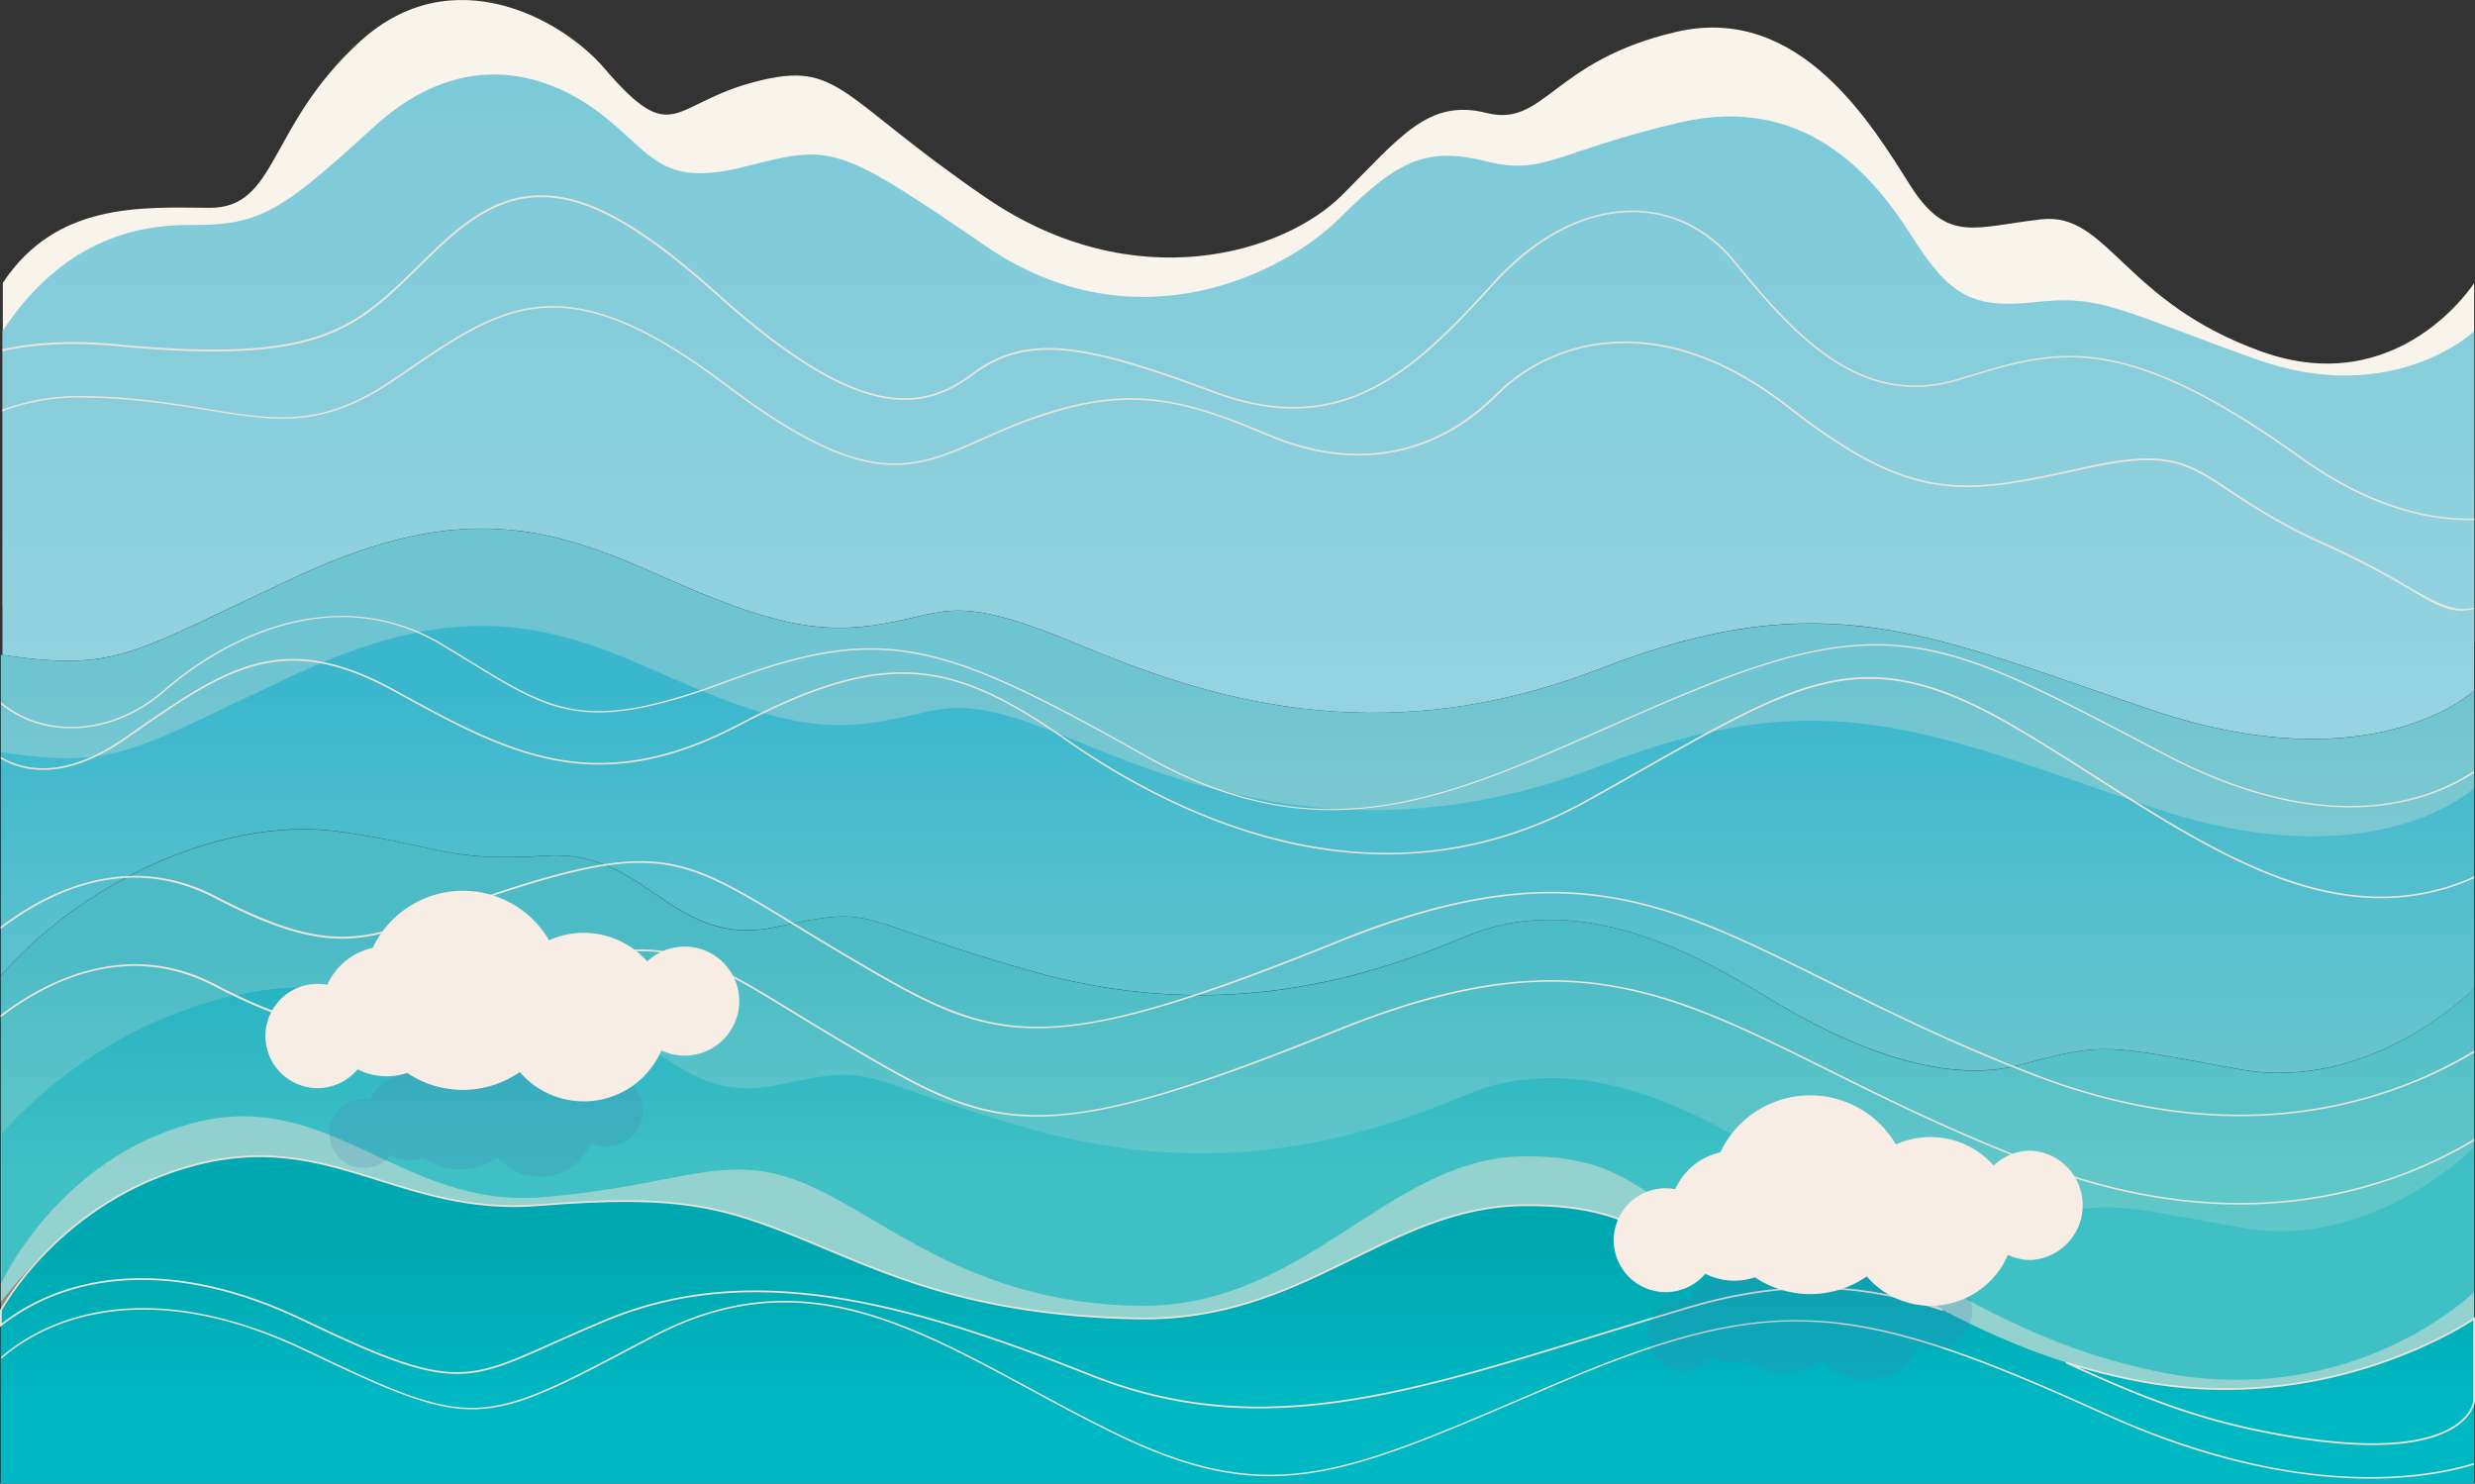 <svg xmlns="http://www.w3.org/2000/svg" xmlns:xlink="http://www.w3.org/1999/xlink" viewBox="0 0 1401 839.84">
  <rect x="0" y="0" width="1401" height="839.84" fill="#333333" stroke="none"/>
  <defs>
    <style>
      #nuvem-1 {
        animation: movimento-nuvem-esq 60s ease-in-out infinite alternate;
      }

      #nuvem-2 {
        animation: movimento-nuvem-dir 60s ease-in-out infinite alternate;
      }

      @keyframes movimento-nuvem-esq {
        to {
          transform: translate(-400px)
        }
      }

      @keyframes movimento-nuvem-dir {
        to {
          transform: translate(400px)
        }
      }
    </style>
    <style>
      #nuvem-1{
        animation: movimento-nuvem-esq 60s ease-in-out infinite alternate;
      }
      #nuvem-2{
        animation: movimento-nuvem-dir 60s ease-in-out infinite alternate;
      }
      @keyframes movimento-nuvem-esq{
        to{
          transform : translateX(-400px)
        }
      }
      @keyframes movimento-nuvem-dir{
        to{
          transform : translateX(400px)
        }
      }
    </style>
    <linearGradient id="linear-gradient" x1="1257.55" y1="756.2" x2="1257.55" y2="45.85" gradientTransform="matrix(-1, 0, 0, 1, 1958, -180.4)" gradientUnits="userSpaceOnUse">
      <stop offset="0.15" stop-color="#99d5e2"/>
      <stop offset="0.77" stop-color="#79c8d7"/>
    </linearGradient>
    <linearGradient id="linear-gradient-2" x1="1258" y1="838.45" x2="1258" y2="507.58" gradientTransform="matrix(-1, 0, 0, 1, 1958, -180.4)" gradientUnits="userSpaceOnUse">
      <stop offset="0.15" stop-color="#65c4ce"/>
      <stop offset="0.77" stop-color="#3ab7cd"/>
    </linearGradient>
    <linearGradient id="linear-gradient-3" x1="1258" y1="890.84" x2="1258" y2="682.06" gradientTransform="matrix(-1, 0, 0, 1, 1958, -180.4)" gradientUnits="userSpaceOnUse">
      <stop offset="0.15" stop-color="#3ec0c5"/>
      <stop offset="0.77" stop-color="#25b1c2"/>
    </linearGradient>
    <linearGradient id="linear-gradient-4" x1="1258" y1="1018.62" x2="1258" y2="877.16" gradientTransform="matrix(-1, 0, 0, 1, 1958, -180.4)" gradientUnits="userSpaceOnUse">
      <stop offset="0.15" stop-color="#00b8c4"/>
      <stop offset="0.77" stop-color="#00a9b2"/>
    </linearGradient>
  </defs>
  <title>praia-footer</title>
  <g id="mar">
    <g id="onda">
      <path d="M167.4,316.2c94.5-44,145.5-27.5,207,0s90,33,126,26.6,40.5-17,109.5,11.8,168,63.2,295.5,13.7,186-19.2,312,23.4S1400,380.9,1400,380.9V177.5s-42.5,66.7-120.5,38.7-86.8-78.9-124.3-74.8-53.2,14.1-74.2-18.9S1018.9,18.9,948.4,35.3,874,89.5,841,81.2s-48.8,13.6-81.8,46.5-117.7,58.9-201.7,1.4-82.4-78-130.4-65.6-46,38.5-85.6-7.7c-23.3-27.2-85.9-63-138.4-14.9s-46.3,94.4-85.3,94S31.1,132,1.1,177.4V360.6C66.6,370.2,73.4,360,167.4,316.2Z" transform="translate(0.5 -17.26)" style="fill: #f8f3eb"/>
    </g>
    <g id="mar-2" data-name="mar">
      <path d="M167.4,343.6c94.5-44,145.5-27.5,207,0s90,33,126,26.6,40.5-17,109.5,11.8,168,63.2,295.5,13.7,186-19.2,312,23.4S1400,408.2,1400,408.2V204.8s-46.1,43.7-124.1,15.6-87-36.3-124.5-32.1-49.5-5.5-70.5-38.5-60-79.7-130.5-63.2-76.5,30.2-109.5,22-49.5-1.4-82.5,31.6-117,73.8-201,16.3-87-57.5-135-45.2-52.5-5.5-81-28.2-78-41.9-130.5,6.2-64.5,55.6-103.5,55.3S30.9,159.4.9,204.7V388C66.6,397.6,73.4,387.3,167.4,343.6Z" transform="translate(0.5 -17.26)" style="fill: url(#linear-gradient)"/>
      <path d="M0,607.4v-38c52-58.6,132-89.8,191-81.5s61,17.4,118,13.7,71,53.1,130,40.3,40-4.6,143,24.7,184,7.3,247-19.2,128,8.2,170,33.9,98,51.3,145,38.5,48-11,123,2.7,133-45.7,133-45.7V408.3s-56.6,53.5-182.6,10.9-184.5-72.8-312-23.4-226.5,15.1-295.5-13.7-73.5-18.2-109.5-11.8-64.5.9-126-26.6-112.5-44-207,0S66.5,397.8,0,387.9V607.4Z" transform="translate(0.5 -17.26)" style="fill: url(#linear-gradient-2)"/>
      <path d="M167.4,398.7c94.5-44,145.5-27.5,207,0s90,33,126,26.6,40.5-17,109.5,11.8,168,63.2,295.5,13.7,186-19.2,312,23.4S1400,463.4,1400,463.4V408.3s-56.6,53.5-182.6,10.9-184.5-72.8-312-23.4-226.5,15.1-295.5-13.7-73.5-18.2-109.5-11.8-64.5.9-126-26.6-112.5-44-207,0S66.5,397.8,0,387.9V443C66.6,452.9,72.9,442.7,167.4,398.7Z" transform="translate(0.5 -17.26)" style="fill: #eae5da;opacity: 0.3;isolation: isolate"/>
      <path d="M110,676.6c77-20.2,116,29.3,195,22.9s104,.9,149,19.3,93,43.1,189,44.9,141-63.2,219-64.1,73,35.7,137,28.4,99,48.5,209,70.5,192-34.8,192-34.8V576.8s-58,59.5-133,45.8-76-15.6-123-2.7-103-12.8-145-38.5-107-60.5-170-33.9S685,596,582,566.7,498,529.1,439,542s-73-44-130-40.3-59-5.5-118-13.7S52,510.9,0,569.5V754.1C12.7,738.9,46.3,693.3,110,676.6Z" transform="translate(0.5 -17.26)" style="fill: url(#linear-gradient-3)"/>
      <path d="M.5,753.5V659c52-58.6,132-89.8,191-81.5s61,17.4,118,13.7,71,53.1,130,40.3,40-4.6,143,24.7,184,7.3,247-19.2,128,8.2,170,33.9,98,51.3,145,38.5,48-11,123,2.7c71.1,13.1,126.9-39.8,132.5-45.3v-90s-58,59.5-133,45.8-76-15.6-123-2.7-103-12.8-145-38.5-107-60.5-170-33.9S685,596,582,566.7,498,529.1,439,542s-73-44-130-40.3-59-5.5-118-13.7S52,510.9,0,569.5V754.1A2.65,2.65,0,0,1,.5,753.5Z" transform="translate(0.5 -17.26)" style="fill: #eae5da;opacity: 0.2;isolation: isolate"/>
      <path d="M1400,748.6s-68,67.3-178,45.3-159-88.4-223-81.1-59-42-137-41-123,86.4-219,84.6-144-51.3-189-69.6-69,1.8-148,8.2-120-62.3-197-42.1S0,744,0,744v98H1400Z" transform="translate(0.5 -17.26)" style="fill: #eae5da;opacity: 0.5;isolation: isolate"/>
      <path d="M1400,763.7s-82,56.8-192,34.8S1063,720.6,999,728s-59-29.3-137-28.4-123,66-219,64.1-144-26.6-189-44.9-70-25.7-149-19.3-118-43-195-22.9S0,759.1,0,759.1v98H1400Z" transform="translate(0.5 -17.26)" style="fill: url(#linear-gradient-4)"/>
      <g>
        <path d="M110,676.6C33,696.8,0,759,0,759v8.4c38-30.1,98-38.1,171-3,97,46.6,92,33.1,172,0s166-11.8,274,31.3,202,1.8,339-38.5c58.5-17.2,102.4-12,143.1,1.6-36.7-18.8-63.7-35.1-100.1-30.9-64,7.3-59-29.3-137-28.4s-123,66-219,64.1S499,737,454,718.7,384,693,305,699.4C226,706,187,656.5,110,676.6Z" transform="translate(0.5 -17.26)" style="fill: none;stroke: #eae5da;stroke-miterlimit: 10"/>
        <path d="M1208,798.5a350.69,350.69,0,0,1-39-10c31,14.3,64,28.8,104,37.5,123,26.5,127-15.6,127-15.6V763.7S1318,820.5,1208,798.5Z" transform="translate(0.5 -17.26)" style="fill: none;stroke: #eae5da;stroke-miterlimit: 10"/>
      </g>
      <path d="M0,786.6c14.2-12.4,32.2-21.1,52.4-25.2,35.8-7.3,76.4-.4,120.4,20.8,48.9,23.4,72.8,33.6,96.6,32.8,24.3-.9,47.5-13.1,93.6-37.5l6.3-3.3c80-42.3,141.7-8.9,213.1,29.7,14.9,8.1,30.3,16.4,46.4,24.3,43.3,21.3,75.4,28.1,110.8,23.2,34.6-4.7,72.1-20.8,124.1-43.1,6.6-2.8,13.4-5.7,20.5-8.8,64-27.2,105.1-36.7,146.5-33.7,44.9,3.3,92.7,21.7,160.1,52.3,71.9,32.7,128,37.6,162.4,35.9,21.3-1,37.1-4.6,46.8-7.6v-1c-9.6,3-25.5,6.7-47,7.7-62,3-122.2-17.8-161.8-35.8-67.5-30.7-115.4-49.1-160.4-52.3-4.9-.3-9.7-.5-14.6-.5-37,0-75.8,10.2-132.4,34.3-7.1,3-13.9,5.9-20.5,8.8-51.9,22.2-89.4,38.3-123.8,43-35.2,4.8-67.1-1.9-110.2-23.1-16.1-7.9-31.5-16.2-46.4-24.3-48-26-91.6-49.6-139.3-49.6-23.6,0-48.2,5.8-74.8,19.8l-6.3,3.3c-91.1,48.2-94.6,50.1-189.2,4.7-44.3-21.2-85-28.2-121.1-20.9-20,4.1-37.9,12.7-52.1,24.9L0,786.6Z" transform="translate(0.5 -17.26)" style="fill: #eae5da"/>
      <g>
        <path d="M1400,662a252.44,252.44,0,0,1-40.9,19.8,260.32,260.32,0,0,1-88.8,16.4c-38.5.4-78.6-7.3-119.1-22.9-46.7-18-84-36.5-116.9-52.9-46.8-23.2-83.7-41.6-125.5-47.9a203.62,203.62,0,0,0-31.4-2.4c-35.7,0-74.2,9-120.6,27.7-89.1,36.1-135.9,49.3-172.7,48.6-37.5-.6-64.7-16.6-105.9-40.9-10.9-6.4-20.7-12.4-29.3-17.7-28.9-17.6-48-29.3-69-33.4-20.6-4-43.6-1-82.1,10.7-18.5,5.6-33.3,11.1-46.4,15.8-47.3,17.3-66.9,24.4-130.2-8.5-41.9-21.8-80.9-8.1-106.3,7.2a178.3,178.3,0,0,0-15,10.2v1.3a174.63,174.63,0,0,1,15.5-10.6c16-9.7,32.1-15.6,47.9-17.6,19.7-2.6,39,1,57.3,10.5,63.7,33.1,83.4,25.9,131.1,8.5,13.1-4.8,27.9-10.2,46.4-15.8,38.3-11.7,61.2-14.7,81.6-10.7,20.8,4.1,39.9,15.7,68.7,33.3,8.6,5.3,18.4,11.2,29.3,17.7,83.6,49.2,106.1,62.5,279.5-7.7,127.4-51.5,183.6-23.7,276.6,22.5,33,16.4,70.3,34.9,117,52.9,40.7,15.7,80.9,23.4,119.5,23a259.72,259.72,0,0,0,89.1-16.5,241.21,241.21,0,0,0,40.6-19.5V662Z" transform="translate(0.5 -17.26)" style="fill: #eae5da"/>
        <path d="M1400,612a252.44,252.44,0,0,1-40.9,19.8,260.32,260.32,0,0,1-88.8,16.4c-38.5.4-78.6-7.3-119.1-22.9-46.7-18-84-36.5-116.9-52.9-46.8-23.2-83.7-41.6-125.5-47.9a203.62,203.62,0,0,0-31.4-2.4c-35.7,0-74.2,9-120.6,27.7-89.1,36.1-135.9,49.3-172.7,48.6-37.5-.6-64.7-16.6-105.9-40.9-10.9-6.4-20.7-12.4-29.3-17.7-28.9-17.6-48-29.3-69-33.4-20.6-4-43.6-1-82.1,10.7-18.5,5.6-33.3,11.1-46.4,15.8-47.3,17.3-66.9,24.4-130.2-8.5-41.9-21.8-80.9-8.1-106.3,7.2a178.3,178.3,0,0,0-15,10.2v1.3a174.63,174.63,0,0,1,15.5-10.6c16-9.7,32.1-15.6,47.9-17.6,19.7-2.6,39,1,57.3,10.5,63.7,33.1,83.4,25.9,131.1,8.5,13.1-4.8,27.9-10.2,46.4-15.8,38.3-11.7,61.2-14.7,81.6-10.7,20.8,4.1,39.9,15.7,68.7,33.3,8.6,5.3,18.4,11.2,29.3,17.7,83.6,49.2,106.1,62.5,279.5-7.7,127.4-51.5,183.6-23.7,276.6,22.5,33,16.4,70.3,34.9,117,52.9,40.7,15.7,80.9,23.4,119.5,23a259.72,259.72,0,0,0,89.1-16.5,241.21,241.21,0,0,0,40.6-19.5V612Z" transform="translate(0.5 -17.26)" style="fill: #eae5da"/>
      </g>
      <g>
        <path d="M0,414.7v1.2A61,61,0,0,0,31.4,429c21.1,2.6,43.5-4.8,61.4-20.5,12-10.5,36.8-29.2,69-37.7,31.5-8.3,61.1-4.3,87.9,11.8,5.6,3.4,10.8,6.6,15.8,9.6,23.4,14.4,40.3,24.8,61,27.6,21.2,2.8,46-2,85.6-16.8,88.1-32.8,121.1-22,236.5,43,98.2,55.3,169.1,24,258.8-15.6,16.2-7.2,32.9-14.6,50.7-21.8,55.9-23,91.5-29.7,127-24s70.9,24.1,124.3,52c5.9,3.1,11.9,6.2,18.2,9.5,34.9,18.1,87.1,37,137.6,23.8a118.35,118.35,0,0,0,34.7-15.1v-1.1a117.8,117.8,0,0,1-35,15.4c-50.2,13.1-102.2-5.7-136.9-23.7-6.3-3.3-12.4-6.5-18.2-9.5-53.5-27.9-88.9-46.4-124.6-52.1s-71.4,1.1-127.5,24.1c-17.7,7.3-34.5,14.7-50.7,21.8-45.7,20.2-85.2,37.7-126.2,43.5-44.9,6.4-86.7-2.5-131.7-27.8-74-41.7-114.3-61.2-156.8-61.2-24,0-48.7,6.2-80.6,18.1-39.5,14.7-64.1,19.6-85.1,16.7-20.5-2.8-37.3-13.1-60.6-27.4-5-3.1-10.2-6.3-15.8-9.6a109.71,109.71,0,0,0-57.1-16.1,125.46,125.46,0,0,0-31.6,4.2c-32.4,8.5-57.4,27.4-69.4,37.9-17.7,15.4-39.7,22.8-60.6,20.2A61,61,0,0,1,0,414.7Z" transform="translate(0.5 -17.26)" style="fill: #eae5da"/>
        <path d="M1400,513.4c-31.6,14.2-65.3,15.1-102.7,2.8-37.2-12.2-74.6-36-110.7-59.1-15.9-10.1-32.3-20.6-48.4-29.9-81.5-47.1-116.2-27.5-208.7,25-10.1,5.7-20.5,11.6-31.8,17.9C846,498.9,789.8,507,730.6,494c-53.1-11.6-98.8-38.4-127.9-58.8-35.3-24.8-60.3-35.6-86.1-37.2-27.3-1.6-56.9,7.1-98.9,29.1-37.5,19.7-70.4,25.9-103.6,19.7-30.7-5.8-58.8-21.2-91.3-39.1-63.4-34.8-95.5-12.6-148.5,24.2l-4.6,3.2c-19.5,13.5-37.5,19-53.7,16.4a44.9,44.9,0,0,1-16-5.8v1.1a46.51,46.51,0,0,0,15.8,5.6c16.4,2.7,34.8-2.9,54.5-16.5l4.6-3.2c52.7-36.6,84.5-58.7,147.4-24.2,32.6,17.9,60.8,33.4,91.6,39.2,33.5,6.3,66.6,0,104.3-19.8,41.9-22,71.3-30.6,98.4-29,25.6,1.5,50.4,12.3,85.6,37,52.7,37.1,98.8,52.5,128.2,59,59.4,13,115.8,4.9,167.8-24,11.4-6.3,21.8-12.2,31.8-17.9,92.2-52.2,126.6-71.8,207.6-25,16.2,9.3,32.6,19.8,48.4,29.9,36.2,23.1,73.6,46.9,110.9,59.2,37.5,12.3,71.4,11.4,103.1-2.7Z" transform="translate(0.5 -17.26)" style="fill: #eae5da"/>
      </g>
      <g>
        <path d="M.9,216.1c22.4-4.9,45.4-4.7,64.4-2.9,114.6,11,134.9-8.8,171.6-44.8,3.7-3.6,7.6-7.4,11.8-11.4,20.3-19.2,37.7-27.9,56.4-28.1h.8c26.4,0,56.2,16.7,99.6,55.6,35.7,32.1,64.7,50.6,88.5,56.8,20.6,5.3,38.3,1.7,55.8-11.4,15.7-11.8,31.3-16,52.2-14.2,19,1.7,43.4,8.6,84.2,23.8,34,12.7,62.8,12.1,90.6-2.1,25-12.7,46-34.6,69-59.9,24.1-26.5,52.4-40.8,79.6-40.1,21.8.6,41.1,10.6,56.1,29,19.5,24.1,36.5,42.7,55.8,55.2,23,14.9,46.1,18.4,70.8,10.9l4-1.2c51.3-15.7,88.3-27.1,189,45.1,23.7,17,47.4,28,70.6,32.7a131.15,131.15,0,0,0,28.4,2.6v-.9a129.35,129.35,0,0,1-28.2-2.6c-23-4.7-46.6-15.6-70.1-32.5-61.3-43.9-99.1-57-130.9-57-20.7,0-38.8,5.6-59.1,11.8l-4,1.2c-24.3,7.4-47.2,3.9-69.9-10.8-19.2-12.4-36.1-31-55.6-55-15.1-18.7-34.8-28.8-56.9-29.4-27.5-.7-56.1,13.6-80.4,40.4-22.9,25.2-43.9,47-68.7,59.7-27.5,14-56,14.7-89.8,2-40.8-15.3-65.3-22.2-84.5-23.9-21.1-1.9-37,2.4-52.9,14.4-17.2,12.9-34.6,16.5-54.9,11.2-23.6-6.1-52.4-24.6-88-56.6-43.6-39.1-73.6-55.9-100.3-55.9h-.8c-19,.2-36.6,9-57.1,28.4-4.2,3.9-8,7.7-11.8,11.4-36.6,35.8-56.7,55.5-170.8,44.5-23.9-2.3-45.6-1.3-64.5,2.8v1.2Z" transform="translate(0.5 -17.26)" style="fill: #eae5da"/>
        <path d="M1400,361.2c-10.2,2.4-19-1.2-35.9-11.1a447,447,0,0,0-47.5-24.8c-26.1-11.7-41.9-22.2-54.6-30.6-24.1-16-35.2-23.4-80.8-13.4l-1.8.4c-68,14.9-96.1,21.1-167.3-34.5-33-25.7-66-38-98-36.5a102.17,102.17,0,0,0-67.7,29.5c-35,35.1-80.6,43.3-128.4,23-25.4-10.7-46.7-18.3-68-20.1s-42.9,1.9-70.4,12.1c-8.9,3.3-16.7,6.8-24.3,10.2-39.5,17.6-65.5,29.2-144.7-30.7-42.4-32-72.5-44.2-98.2-44.2-29.8,0-53.8,16.4-84.2,37.2-2,1.4-4.1,2.8-6.2,4.2-40.2,27.4-65.9,23.2-104.9,16.8-19.4-3.2-41.4-6.8-69.8-7.3A127,127,0,0,0,.8,249.1v1a124.46,124.46,0,0,1,46.5-7.8c28.4.5,50.3,4.1,69.7,7.2,39.2,6.4,65.1,10.7,105.7-16.9,2.1-1.4,4.2-2.8,6.2-4.2,56.3-38.5,90.2-61.8,181.1,7,79.7,60.2,106,48.5,145.8,30.8,7.6-3.4,15.4-6.9,24.2-10.1,57-21.2,87-13.4,137.6,8,48.3,20.4,94.3,12.2,129.6-23.2a100.14,100.14,0,0,1,67-29.2c31.8-1.5,64.5,10.8,97.3,36.3,71.6,55.8,99.8,49.6,168.2,34.7l1.8-.4c45.2-9.9,56.1-2.6,79.9,13.2,12.7,8.4,28.5,18.9,54.7,30.7a477.78,477.78,0,0,1,47.4,24.7c16.3,9.6,24.3,14.2,36.5,11v-.7Z" transform="translate(0.5 -17.26)" style="fill: #eae5da"/>
      </g>
    </g>
  </g>
  <g id="nuvens">
    <g id="nuvens-2" data-name="nuvens">
      <g id="nuvem-1">
        <path d="M342.9,625.3a20.5,20.5,0,0,0-14.1,5.6,31.59,31.59,0,0,0-36.7-7.9,37.42,37.42,0,0,0-66.1,2.9,24.54,24.54,0,0,0-17,13.8,21.86,21.86,0,0,0-3.6-.3,19.5,19.5,0,1,0,0,39,19.15,19.15,0,0,0,14.9-7,23.79,23.79,0,0,0,11,2.6,22.25,22.25,0,0,0,7.7-1.3,37.16,37.16,0,0,0,20.9,6.4,36.67,36.67,0,0,0,21.3-6.7,31.52,31.52,0,0,0,52.9-8.1,19.83,19.83,0,0,0,8.7,2,20.5,20.5,0,0,0,.1-41Z" transform="translate(0.5 -17.26)" style="fill: #4b7cab;opacity: 0.2;isolation: isolate"/>
        <path d="M387.1,553.1a30.82,30.82,0,0,0-21.2,8.4,48,48,0,0,0-55.6-12,56.47,56.47,0,0,0-99.8,4.3,36.81,36.81,0,0,0-25.7,20.9,33.08,33.08,0,0,0-5.5-.5,29.5,29.5,0,1,0,22.6,48.4,36.65,36.65,0,0,0,28.1,2,56.43,56.43,0,0,0,63.7-.5,47.91,47.91,0,0,0,80.2-12.2,30.72,30.72,0,0,0,13.2,2.9,30.85,30.85,0,1,0,0-61.7Z" transform="translate(0.5 -17.26)" style="fill: #f7ede4"/>
      </g>
      <g id="nuvem-2">
        <path d="M1094.8,738.3a21.26,21.26,0,0,0-14.6,5.8,32.73,32.73,0,0,0-24.6-11.1,32.07,32.07,0,0,0-13.5,2.9,38.67,38.67,0,0,0-68.4,3,25.06,25.06,0,0,0-17.6,14.3,23.28,23.28,0,0,0-3.8-.4A20.2,20.2,0,1,0,967.8,786a24.86,24.86,0,0,0,19.2,1.4,38.27,38.27,0,0,0,21.6,6.6,39.12,39.12,0,0,0,22.1-6.9,32.74,32.74,0,0,0,54.9-8.4,20.82,20.82,0,0,0,9,2,21.32,21.32,0,0,0,21.3-21.3A21,21,0,0,0,1094.8,738.3Z" transform="translate(0.5 -17.26)" style="fill: #4b7cab;opacity: 0.2;isolation: isolate"/>
        <path d="M1149.2,668.6A31,31,0,0,0,1128,677a47.7,47.7,0,0,0-55.3-11.9,56.23,56.23,0,0,0-99.4,4.5,36.55,36.55,0,0,0-25.5,20.8,33.08,33.08,0,0,0-5.5-.5,29.4,29.4,0,1,0,22.5,48.4,36.65,36.65,0,0,0,28.1,2,56.26,56.26,0,0,0,63.3-.5,47.64,47.64,0,0,0,79.9-12.2,30.28,30.28,0,0,0,13.1,2.9,31,31,0,0,0,0-61.9Z" transform="translate(0.5 -17.26)" style="fill: #f7ede4"/>
      </g>
    </g>
  </g>
</svg>
